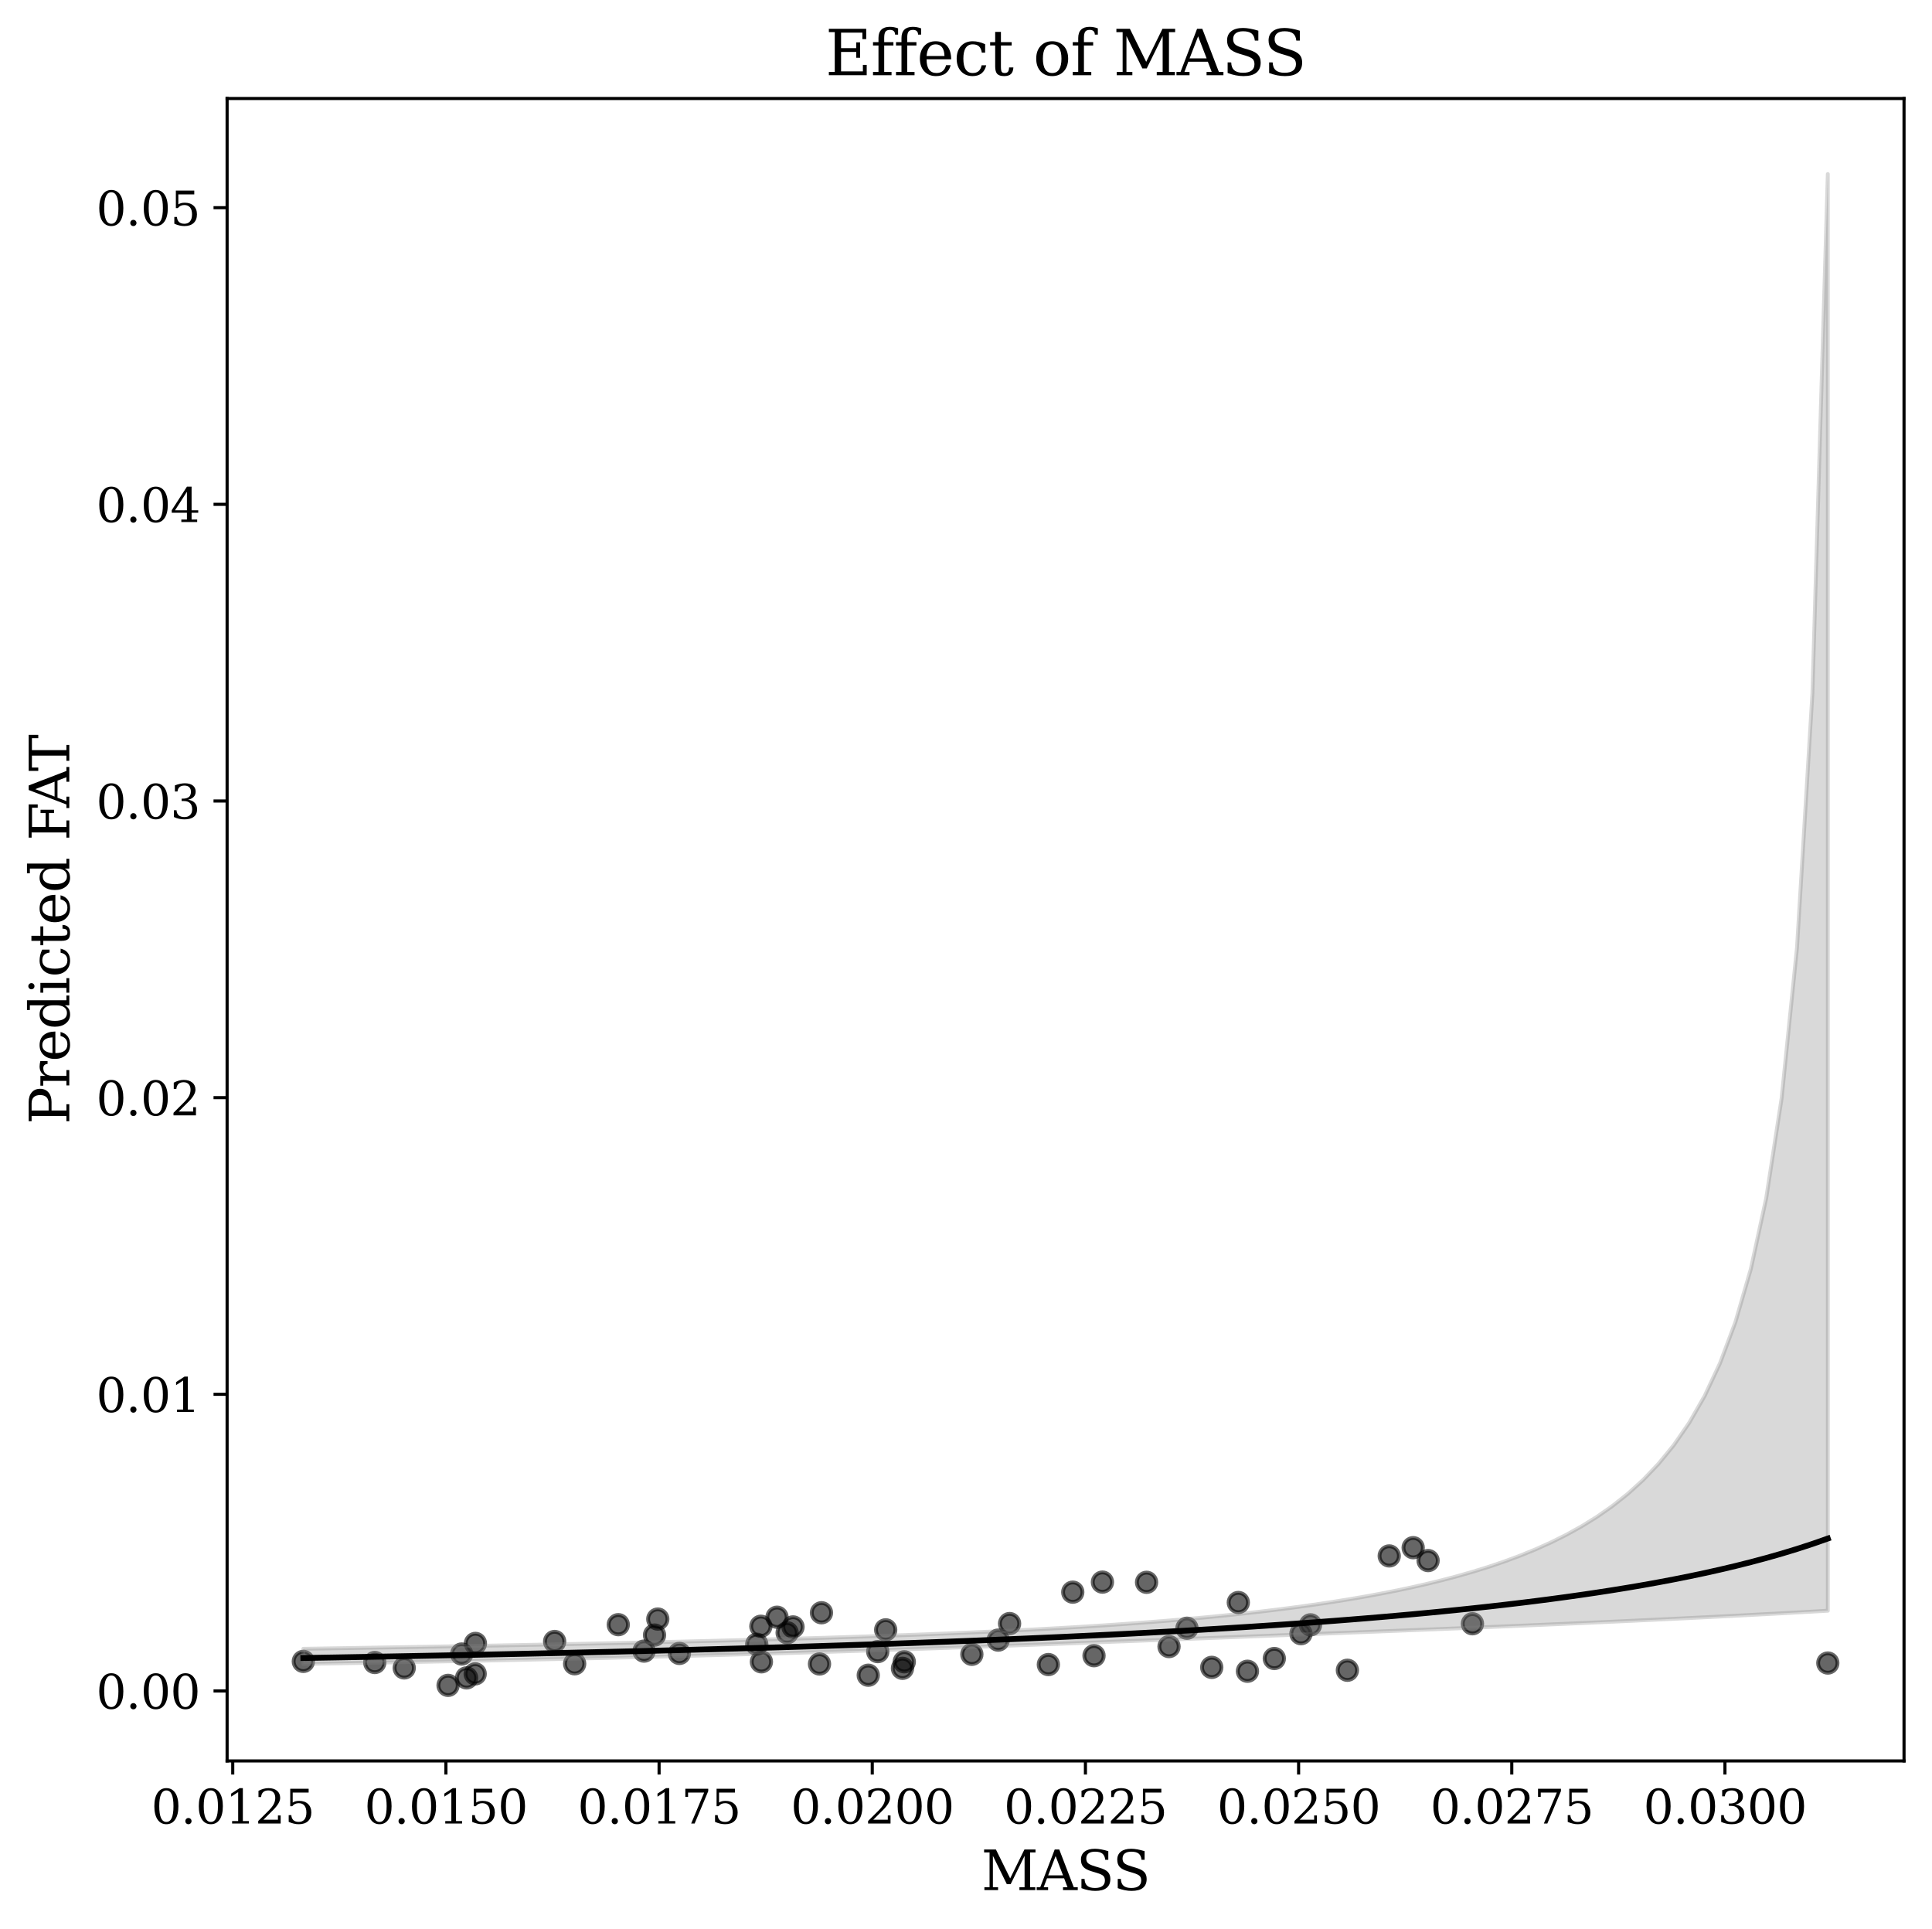 <?xml version="1.0" encoding="utf-8" standalone="no"?>
<!DOCTYPE svg PUBLIC "-//W3C//DTD SVG 1.1//EN"
  "http://www.w3.org/Graphics/SVG/1.1/DTD/svg11.dtd">
<svg xmlns:xlink="http://www.w3.org/1999/xlink" width="497.378pt" height="496.681pt" viewBox="0 0 497.378 496.681" xmlns="http://www.w3.org/2000/svg" version="1.1">
 <defs>
  <style type="text/css">*{stroke-linejoin: round; stroke-linecap: butt}</style>
 </defs>
 <g id="figure_1">
  <g id="patch_1">
   <path d="M 0 496.681 
L 497.378 496.681 
L 497.378 0 
L 0 0 
z
" style="fill: #ffffff"/>
  </g>
  <g id="axes_1">
   <g id="patch_2">
    <path d="M 58.468 453.317 
L 490.178 453.317 
L 490.178 25.358 
L 58.468 25.358 
z
" style="fill: #ffffff"/>
   </g>
   <g id="PathCollection_1">
    <defs>
     <path id="m88fd6b4e3f" d="M 0 2.5 
C 0.663 2.5 1.299 2.237 1.768 1.768 
C 2.237 1.299 2.5 0.663 2.5 0 
C 2.5 -0.663 2.237 -1.299 1.768 -1.768 
C 1.299 -2.237 0.663 -2.5 0 -2.5 
C -0.663 -2.5 -1.299 -2.237 -1.768 -1.768 
C -2.237 -1.299 -2.5 -0.663 -2.5 0 
C -2.5 0.663 -2.237 1.299 -1.768 1.768 
C -1.299 2.237 -0.663 2.5 0 2.5 
z
" style="stroke: #000000; stroke-opacity: 0.6"/>
    </defs>
    <g clip-path="url(#p03055734d5)">
     <use xlink:href="#m88fd6b4e3f" x="165.805" y="425.044" style="fill-opacity: 0.6; stroke: #000000; stroke-opacity: 0.6"/>
     <use xlink:href="#m88fd6b4e3f" x="96.485" y="427.978" style="fill-opacity: 0.6; stroke: #000000; stroke-opacity: 0.6"/>
     <use xlink:href="#m88fd6b4e3f" x="115.351" y="433.865" style="fill-opacity: 0.6; stroke: #000000; stroke-opacity: 0.6"/>
     <use xlink:href="#m88fd6b4e3f" x="169.342" y="416.792" style="fill-opacity: 0.6; stroke: #000000; stroke-opacity: 0.6"/>
     <use xlink:href="#m88fd6b4e3f" x="78.091" y="427.693" style="fill-opacity: 0.6; stroke: #000000; stroke-opacity: 0.6"/>
     <use xlink:href="#m88fd6b4e3f" x="470.555" y="428.115" style="fill-opacity: 0.6; stroke: #000000; stroke-opacity: 0.6"/>
     <use xlink:href="#m88fd6b4e3f" x="321.148" y="430.228" style="fill-opacity: 0.6; stroke: #000000; stroke-opacity: 0.6"/>
     <use xlink:href="#m88fd6b4e3f" x="311.953" y="429.232" style="fill-opacity: 0.6; stroke: #000000; stroke-opacity: 0.6"/>
     <use xlink:href="#m88fd6b4e3f" x="346.875" y="429.973" style="fill-opacity: 0.6; stroke: #000000; stroke-opacity: 0.6"/>
     <use xlink:href="#m88fd6b4e3f" x="120.117" y="431.936" style="fill-opacity: 0.6; stroke: #000000; stroke-opacity: 0.6"/>
     <use xlink:href="#m88fd6b4e3f" x="195.878" y="418.647" style="fill-opacity: 0.6; stroke: #000000; stroke-opacity: 0.6"/>
     <use xlink:href="#m88fd6b4e3f" x="223.525" y="431.252" style="fill-opacity: 0.6; stroke: #000000; stroke-opacity: 0.6"/>
     <use xlink:href="#m88fd6b4e3f" x="147.94" y="428.302" style="fill-opacity: 0.6; stroke: #000000; stroke-opacity: 0.6"/>
     <use xlink:href="#m88fd6b4e3f" x="379.069" y="418.001" style="fill-opacity: 0.6; stroke: #000000; stroke-opacity: 0.6"/>
     <use xlink:href="#m88fd6b4e3f" x="256.973" y="422.21" style="fill-opacity: 0.6; stroke: #000000; stroke-opacity: 0.6"/>
     <use xlink:href="#m88fd6b4e3f" x="250.198" y="425.869" style="fill-opacity: 0.6; stroke: #000000; stroke-opacity: 0.6"/>
     <use xlink:href="#m88fd6b4e3f" x="259.909" y="417.952" style="fill-opacity: 0.6; stroke: #000000; stroke-opacity: 0.6"/>
     <use xlink:href="#m88fd6b4e3f" x="281.646" y="426.231" style="fill-opacity: 0.6; stroke: #000000; stroke-opacity: 0.6"/>
     <use xlink:href="#m88fd6b4e3f" x="228.012" y="419.567" style="fill-opacity: 0.6; stroke: #000000; stroke-opacity: 0.6"/>
     <use xlink:href="#m88fd6b4e3f" x="122.336" y="430.902" style="fill-opacity: 0.6; stroke: #000000; stroke-opacity: 0.6"/>
     <use xlink:href="#m88fd6b4e3f" x="232.334" y="429.479" style="fill-opacity: 0.6; stroke: #000000; stroke-opacity: 0.6"/>
     <use xlink:href="#m88fd6b4e3f" x="204.155" y="418.817" style="fill-opacity: 0.6; stroke: #000000; stroke-opacity: 0.6"/>
     <use xlink:href="#m88fd6b4e3f" x="269.893" y="428.507" style="fill-opacity: 0.6; stroke: #000000; stroke-opacity: 0.6"/>
     <use xlink:href="#m88fd6b4e3f" x="104.065" y="429.373" style="fill-opacity: 0.6; stroke: #000000; stroke-opacity: 0.6"/>
     <use xlink:href="#m88fd6b4e3f" x="334.923" y="420.553" style="fill-opacity: 0.6; stroke: #000000; stroke-opacity: 0.6"/>
     <use xlink:href="#m88fd6b4e3f" x="194.823" y="423.276" style="fill-opacity: 0.6; stroke: #000000; stroke-opacity: 0.6"/>
     <use xlink:href="#m88fd6b4e3f" x="328.064" y="426.949" style="fill-opacity: 0.6; stroke: #000000; stroke-opacity: 0.6"/>
     <use xlink:href="#m88fd6b4e3f" x="142.786" y="422.566" style="fill-opacity: 0.6; stroke: #000000; stroke-opacity: 0.6"/>
     <use xlink:href="#m88fd6b4e3f" x="196.02" y="427.803" style="fill-opacity: 0.6; stroke: #000000; stroke-opacity: 0.6"/>
     <use xlink:href="#m88fd6b4e3f" x="200.036" y="416.319" style="fill-opacity: 0.6; stroke: #000000; stroke-opacity: 0.6"/>
     <use xlink:href="#m88fd6b4e3f" x="202.644" y="420.325" style="fill-opacity: 0.6; stroke: #000000; stroke-opacity: 0.6"/>
     <use xlink:href="#m88fd6b4e3f" x="232.804" y="427.794" style="fill-opacity: 0.6; stroke: #000000; stroke-opacity: 0.6"/>
     <use xlink:href="#m88fd6b4e3f" x="159.169" y="418.24" style="fill-opacity: 0.6; stroke: #000000; stroke-opacity: 0.6"/>
     <use xlink:href="#m88fd6b4e3f" x="118.859" y="425.793" style="fill-opacity: 0.6; stroke: #000000; stroke-opacity: 0.6"/>
     <use xlink:href="#m88fd6b4e3f" x="210.976" y="428.355" style="fill-opacity: 0.6; stroke: #000000; stroke-opacity: 0.6"/>
     <use xlink:href="#m88fd6b4e3f" x="211.483" y="415.168" style="fill-opacity: 0.6; stroke: #000000; stroke-opacity: 0.6"/>
     <use xlink:href="#m88fd6b4e3f" x="225.972" y="425.174" style="fill-opacity: 0.6; stroke: #000000; stroke-opacity: 0.6"/>
     <use xlink:href="#m88fd6b4e3f" x="122.391" y="423.065" style="fill-opacity: 0.6; stroke: #000000; stroke-opacity: 0.6"/>
     <use xlink:href="#m88fd6b4e3f" x="337.378" y="418.285" style="fill-opacity: 0.6; stroke: #000000; stroke-opacity: 0.6"/>
     <use xlink:href="#m88fd6b4e3f" x="295.174" y="407.333" style="fill-opacity: 0.6; stroke: #000000; stroke-opacity: 0.6"/>
     <use xlink:href="#m88fd6b4e3f" x="318.796" y="412.533" style="fill-opacity: 0.6; stroke: #000000; stroke-opacity: 0.6"/>
     <use xlink:href="#m88fd6b4e3f" x="363.809" y="398.418" style="fill-opacity: 0.6; stroke: #000000; stroke-opacity: 0.6"/>
     <use xlink:href="#m88fd6b4e3f" x="283.811" y="407.281" style="fill-opacity: 0.6; stroke: #000000; stroke-opacity: 0.6"/>
     <use xlink:href="#m88fd6b4e3f" x="168.505" y="420.917" style="fill-opacity: 0.6; stroke: #000000; stroke-opacity: 0.6"/>
     <use xlink:href="#m88fd6b4e3f" x="305.574" y="419.153" style="fill-opacity: 0.6; stroke: #000000; stroke-opacity: 0.6"/>
     <use xlink:href="#m88fd6b4e3f" x="367.653" y="401.74" style="fill-opacity: 0.6; stroke: #000000; stroke-opacity: 0.6"/>
     <use xlink:href="#m88fd6b4e3f" x="300.956" y="423.877" style="fill-opacity: 0.6; stroke: #000000; stroke-opacity: 0.6"/>
     <use xlink:href="#m88fd6b4e3f" x="276.174" y="409.867" style="fill-opacity: 0.6; stroke: #000000; stroke-opacity: 0.6"/>
     <use xlink:href="#m88fd6b4e3f" x="174.904" y="425.641" style="fill-opacity: 0.6; stroke: #000000; stroke-opacity: 0.6"/>
     <use xlink:href="#m88fd6b4e3f" x="357.646" y="400.541" style="fill-opacity: 0.6; stroke: #000000; stroke-opacity: 0.6"/>
    </g>
   </g>
   <g id="FillBetweenPolyCollection_1">
    <defs>
     <path id="m6ee5bb9558" d="M 78.091 -68.344 
L 78.091 -72.234 
L 82.056 -72.296 
L 86.02 -72.359 
L 89.984 -72.422 
L 93.948 -72.487 
L 97.913 -72.553 
L 101.877 -72.619 
L 105.841 -72.687 
L 109.806 -72.755 
L 113.77 -72.825 
L 117.734 -72.896 
L 121.698 -72.967 
L 125.663 -73.041 
L 129.627 -73.115 
L 133.591 -73.191 
L 137.555 -73.267 
L 141.52 -73.346 
L 145.484 -73.426 
L 149.448 -73.507 
L 153.413 -73.59 
L 157.377 -73.674 
L 161.341 -73.761 
L 165.305 -73.849 
L 169.27 -73.939 
L 173.234 -74.031 
L 177.198 -74.125 
L 181.163 -74.221 
L 185.127 -74.32 
L 189.091 -74.421 
L 193.055 -74.524 
L 197.02 -74.631 
L 200.984 -74.741 
L 204.948 -74.853 
L 208.913 -74.969 
L 212.877 -75.089 
L 216.841 -75.212 
L 220.805 -75.34 
L 224.77 -75.472 
L 228.734 -75.608 
L 232.698 -75.75 
L 236.662 -75.897 
L 240.627 -76.05 
L 244.591 -76.209 
L 248.555 -76.375 
L 252.52 -76.548 
L 256.484 -76.729 
L 260.448 -76.918 
L 264.412 -77.116 
L 268.377 -77.324 
L 272.341 -77.542 
L 276.305 -77.772 
L 280.27 -78.013 
L 284.234 -78.267 
L 288.198 -78.535 
L 292.162 -78.817 
L 296.127 -79.115 
L 300.091 -79.43 
L 304.055 -79.762 
L 308.019 -80.114 
L 311.984 -80.486 
L 315.948 -80.88 
L 319.912 -81.297 
L 323.877 -81.739 
L 327.841 -82.209 
L 331.805 -82.707 
L 335.769 -83.237 
L 339.734 -83.8 
L 343.698 -84.4 
L 347.662 -85.04 
L 351.627 -85.723 
L 355.591 -86.453 
L 359.555 -87.235 
L 363.519 -88.075 
L 367.484 -88.977 
L 371.448 -89.949 
L 375.412 -91 
L 379.377 -92.137 
L 383.341 -93.372 
L 387.305 -94.717 
L 391.269 -96.188 
L 395.234 -97.802 
L 399.198 -99.58 
L 403.162 -101.549 
L 407.126 -103.741 
L 411.091 -106.193 
L 415.055 -108.957 
L 419.019 -112.093 
L 422.984 -115.682 
L 426.948 -119.83 
L 430.912 -124.676 
L 434.876 -130.413 
L 438.841 -137.309 
L 442.805 -145.755 
L 446.769 -156.337 
L 450.734 -169.983 
L 454.698 -188.244 
L 458.662 -213.936 
L 462.626 -252.751 
L 466.591 -318.181 
L 470.555 -451.87 
L 470.555 -82.034 
L 470.555 -82.034 
L 466.591 -81.81 
L 462.626 -81.589 
L 458.662 -81.372 
L 454.698 -81.159 
L 450.734 -80.95 
L 446.769 -80.744 
L 442.805 -80.541 
L 438.841 -80.342 
L 434.876 -80.147 
L 430.912 -79.954 
L 426.948 -79.764 
L 422.984 -79.577 
L 419.019 -79.392 
L 415.055 -79.21 
L 411.091 -79.031 
L 407.126 -78.854 
L 403.162 -78.679 
L 399.198 -78.506 
L 395.234 -78.335 
L 391.269 -78.167 
L 387.305 -78 
L 383.341 -77.834 
L 379.377 -77.67 
L 375.412 -77.508 
L 371.448 -77.347 
L 367.484 -77.187 
L 363.519 -77.029 
L 359.555 -76.871 
L 355.591 -76.715 
L 351.627 -76.559 
L 347.662 -76.404 
L 343.698 -76.249 
L 339.734 -76.095 
L 335.769 -75.942 
L 331.805 -75.788 
L 327.841 -75.636 
L 323.877 -75.483 
L 319.912 -75.33 
L 315.948 -75.178 
L 311.984 -75.026 
L 308.019 -74.873 
L 304.055 -74.721 
L 300.091 -74.569 
L 296.127 -74.417 
L 292.162 -74.266 
L 288.198 -74.114 
L 284.234 -73.963 
L 280.27 -73.813 
L 276.305 -73.663 
L 272.341 -73.514 
L 268.377 -73.366 
L 264.412 -73.219 
L 260.448 -73.073 
L 256.484 -72.928 
L 252.52 -72.784 
L 248.555 -72.642 
L 244.591 -72.502 
L 240.627 -72.363 
L 236.662 -72.227 
L 232.698 -72.092 
L 228.734 -71.959 
L 224.77 -71.828 
L 220.805 -71.699 
L 216.841 -71.572 
L 212.877 -71.447 
L 208.913 -71.325 
L 204.948 -71.204 
L 200.984 -71.086 
L 197.02 -70.97 
L 193.055 -70.856 
L 189.091 -70.744 
L 185.127 -70.634 
L 181.163 -70.527 
L 177.198 -70.421 
L 173.234 -70.317 
L 169.27 -70.216 
L 165.305 -70.116 
L 161.341 -70.018 
L 157.377 -69.922 
L 153.413 -69.828 
L 149.448 -69.736 
L 145.484 -69.646 
L 141.52 -69.557 
L 137.555 -69.47 
L 133.591 -69.385 
L 129.627 -69.301 
L 125.663 -69.219 
L 121.698 -69.138 
L 117.734 -69.059 
L 113.77 -68.981 
L 109.806 -68.905 
L 105.841 -68.831 
L 101.877 -68.757 
L 97.913 -68.685 
L 93.948 -68.614 
L 89.984 -68.545 
L 86.02 -68.477 
L 82.056 -68.41 
L 78.091 -68.344 
z
" style="stroke: #808080; stroke-opacity: 0.3"/>
    </defs>
    <g clip-path="url(#p03055734d5)">
     <use xlink:href="#m6ee5bb9558" x="0" y="496.681" style="fill: #808080; fill-opacity: 0.3; stroke: #808080; stroke-opacity: 0.3"/>
    </g>
   </g>
   <g id="matplotlib.axis_1">
    <g id="xtick_1">
     <g id="line2d_1">
      <defs>
       <path id="m574bd39a58" d="M 0 0 
L 0 3.5 
" style="stroke: #000000; stroke-width: 0.8"/>
      </defs>
      <g>
       <use xlink:href="#m574bd39a58" x="59.918" y="453.317" style="stroke: #000000; stroke-width: 0.8"/>
      </g>
     </g>
     <g id="text_1">
      <!-- 0.0125 -->
      <g transform="translate(38.924 469.436) scale(0.12 -0.12)">
       <defs>
        <path id="DejaVuSerif-30" d="M 2034 219 
Q 2513 219 2750 744 
Q 2988 1269 2988 2328 
Q 2988 3391 2750 3916 
Q 2513 4441 2034 4441 
Q 1556 4441 1318 3916 
Q 1081 3391 1081 2328 
Q 1081 1269 1318 744 
Q 1556 219 2034 219 
z
M 2034 -91 
Q 1275 -91 848 546 
Q 422 1184 422 2328 
Q 422 3475 848 4112 
Q 1275 4750 2034 4750 
Q 2797 4750 3222 4112 
Q 3647 3475 3647 2328 
Q 3647 1184 3222 546 
Q 2797 -91 2034 -91 
z
" transform="scale(0.016)"/>
        <path id="DejaVuSerif-2e" d="M 603 325 
Q 603 500 722 622 
Q 841 744 1019 744 
Q 1191 744 1312 622 
Q 1434 500 1434 325 
Q 1434 153 1312 31 
Q 1191 -91 1019 -91 
Q 841 -91 722 29 
Q 603 150 603 325 
z
" transform="scale(0.016)"/>
        <path id="DejaVuSerif-31" d="M 909 0 
L 909 331 
L 1722 331 
L 1722 4213 
L 781 3603 
L 781 4013 
L 1919 4750 
L 2350 4750 
L 2350 331 
L 3163 331 
L 3163 0 
L 909 0 
z
" transform="scale(0.016)"/>
        <path id="DejaVuSerif-32" d="M 819 3553 
L 469 3553 
L 469 4384 
Q 803 4563 1142 4656 
Q 1481 4750 1806 4750 
Q 2534 4750 2956 4397 
Q 3378 4044 3378 3438 
Q 3378 2753 2422 1800 
Q 2347 1728 2309 1691 
L 1131 513 
L 3078 513 
L 3078 1088 
L 3444 1088 
L 3444 0 
L 434 0 
L 434 341 
L 1850 1753 
Q 2319 2222 2519 2614 
Q 2719 3006 2719 3438 
Q 2719 3909 2473 4175 
Q 2228 4441 1797 4441 
Q 1350 4441 1106 4219 
Q 863 3997 819 3553 
z
" transform="scale(0.016)"/>
        <path id="DejaVuSerif-35" d="M 3219 4666 
L 3219 4153 
L 1081 4153 
L 1081 2816 
Q 1244 2928 1461 2984 
Q 1678 3041 1947 3041 
Q 2703 3041 3140 2622 
Q 3578 2203 3578 1478 
Q 3578 738 3136 323 
Q 2694 -91 1894 -91 
Q 1572 -91 1234 -12 
Q 897 66 544 225 
L 544 1131 
L 897 1131 
Q 925 688 1179 453 
Q 1434 219 1894 219 
Q 2388 219 2653 544 
Q 2919 869 2919 1478 
Q 2919 2084 2655 2407 
Q 2391 2731 1894 2731 
Q 1613 2731 1398 2631 
Q 1184 2531 1019 2322 
L 750 2322 
L 750 4666 
L 3219 4666 
z
" transform="scale(0.016)"/>
       </defs>
       <use xlink:href="#DejaVuSerif-30"/>
       <use xlink:href="#DejaVuSerif-2e" transform="translate(63.623 0)"/>
       <use xlink:href="#DejaVuSerif-30" transform="translate(95.41 0)"/>
       <use xlink:href="#DejaVuSerif-31" transform="translate(159.033 0)"/>
       <use xlink:href="#DejaVuSerif-32" transform="translate(222.656 0)"/>
       <use xlink:href="#DejaVuSerif-35" transform="translate(286.279 0)"/>
      </g>
     </g>
    </g>
    <g id="xtick_2">
     <g id="line2d_2">
      <g>
       <use xlink:href="#m574bd39a58" x="114.798" y="453.317" style="stroke: #000000; stroke-width: 0.8"/>
      </g>
     </g>
     <g id="text_2">
      <!-- 0.0150 -->
      <g transform="translate(93.803 469.436) scale(0.12 -0.12)">
       <use xlink:href="#DejaVuSerif-30"/>
       <use xlink:href="#DejaVuSerif-2e" transform="translate(63.623 0)"/>
       <use xlink:href="#DejaVuSerif-30" transform="translate(95.41 0)"/>
       <use xlink:href="#DejaVuSerif-31" transform="translate(159.033 0)"/>
       <use xlink:href="#DejaVuSerif-35" transform="translate(222.656 0)"/>
       <use xlink:href="#DejaVuSerif-30" transform="translate(286.279 0)"/>
      </g>
     </g>
    </g>
    <g id="xtick_3">
     <g id="line2d_3">
      <g>
       <use xlink:href="#m574bd39a58" x="169.677" y="453.317" style="stroke: #000000; stroke-width: 0.8"/>
      </g>
     </g>
     <g id="text_3">
      <!-- 0.0175 -->
      <g transform="translate(148.683 469.436) scale(0.12 -0.12)">
       <defs>
        <path id="DejaVuSerif-37" d="M 3609 4347 
L 1784 0 
L 1319 0 
L 3059 4153 
L 903 4153 
L 903 3578 
L 538 3578 
L 538 4666 
L 3609 4666 
L 3609 4347 
z
" transform="scale(0.016)"/>
       </defs>
       <use xlink:href="#DejaVuSerif-30"/>
       <use xlink:href="#DejaVuSerif-2e" transform="translate(63.623 0)"/>
       <use xlink:href="#DejaVuSerif-30" transform="translate(95.41 0)"/>
       <use xlink:href="#DejaVuSerif-31" transform="translate(159.033 0)"/>
       <use xlink:href="#DejaVuSerif-37" transform="translate(222.656 0)"/>
       <use xlink:href="#DejaVuSerif-35" transform="translate(286.279 0)"/>
      </g>
     </g>
    </g>
    <g id="xtick_4">
     <g id="line2d_4">
      <g>
       <use xlink:href="#m574bd39a58" x="224.557" y="453.317" style="stroke: #000000; stroke-width: 0.8"/>
      </g>
     </g>
     <g id="text_4">
      <!-- 0.0200 -->
      <g transform="translate(203.563 469.436) scale(0.12 -0.12)">
       <use xlink:href="#DejaVuSerif-30"/>
       <use xlink:href="#DejaVuSerif-2e" transform="translate(63.623 0)"/>
       <use xlink:href="#DejaVuSerif-30" transform="translate(95.41 0)"/>
       <use xlink:href="#DejaVuSerif-32" transform="translate(159.033 0)"/>
       <use xlink:href="#DejaVuSerif-30" transform="translate(222.656 0)"/>
       <use xlink:href="#DejaVuSerif-30" transform="translate(286.279 0)"/>
      </g>
     </g>
    </g>
    <g id="xtick_5">
     <g id="line2d_5">
      <g>
       <use xlink:href="#m574bd39a58" x="279.436" y="453.317" style="stroke: #000000; stroke-width: 0.8"/>
      </g>
     </g>
     <g id="text_5">
      <!-- 0.0225 -->
      <g transform="translate(258.442 469.436) scale(0.12 -0.12)">
       <use xlink:href="#DejaVuSerif-30"/>
       <use xlink:href="#DejaVuSerif-2e" transform="translate(63.623 0)"/>
       <use xlink:href="#DejaVuSerif-30" transform="translate(95.41 0)"/>
       <use xlink:href="#DejaVuSerif-32" transform="translate(159.033 0)"/>
       <use xlink:href="#DejaVuSerif-32" transform="translate(222.656 0)"/>
       <use xlink:href="#DejaVuSerif-35" transform="translate(286.279 0)"/>
      </g>
     </g>
    </g>
    <g id="xtick_6">
     <g id="line2d_6">
      <g>
       <use xlink:href="#m574bd39a58" x="334.316" y="453.317" style="stroke: #000000; stroke-width: 0.8"/>
      </g>
     </g>
     <g id="text_6">
      <!-- 0.0250 -->
      <g transform="translate(313.322 469.436) scale(0.12 -0.12)">
       <use xlink:href="#DejaVuSerif-30"/>
       <use xlink:href="#DejaVuSerif-2e" transform="translate(63.623 0)"/>
       <use xlink:href="#DejaVuSerif-30" transform="translate(95.41 0)"/>
       <use xlink:href="#DejaVuSerif-32" transform="translate(159.033 0)"/>
       <use xlink:href="#DejaVuSerif-35" transform="translate(222.656 0)"/>
       <use xlink:href="#DejaVuSerif-30" transform="translate(286.279 0)"/>
      </g>
     </g>
    </g>
    <g id="xtick_7">
     <g id="line2d_7">
      <g>
       <use xlink:href="#m574bd39a58" x="389.196" y="453.317" style="stroke: #000000; stroke-width: 0.8"/>
      </g>
     </g>
     <g id="text_7">
      <!-- 0.0275 -->
      <g transform="translate(368.201 469.436) scale(0.12 -0.12)">
       <use xlink:href="#DejaVuSerif-30"/>
       <use xlink:href="#DejaVuSerif-2e" transform="translate(63.623 0)"/>
       <use xlink:href="#DejaVuSerif-30" transform="translate(95.41 0)"/>
       <use xlink:href="#DejaVuSerif-32" transform="translate(159.033 0)"/>
       <use xlink:href="#DejaVuSerif-37" transform="translate(222.656 0)"/>
       <use xlink:href="#DejaVuSerif-35" transform="translate(286.279 0)"/>
      </g>
     </g>
    </g>
    <g id="xtick_8">
     <g id="line2d_8">
      <g>
       <use xlink:href="#m574bd39a58" x="444.075" y="453.317" style="stroke: #000000; stroke-width: 0.8"/>
      </g>
     </g>
     <g id="text_8">
      <!-- 0.0300 -->
      <g transform="translate(423.081 469.436) scale(0.12 -0.12)">
       <defs>
        <path id="DejaVuSerif-33" d="M 622 4469 
Q 988 4606 1323 4678 
Q 1659 4750 1953 4750 
Q 2638 4750 3022 4454 
Q 3406 4159 3406 3634 
Q 3406 3213 3140 2930 
Q 2875 2647 2388 2547 
Q 2963 2466 3280 2130 
Q 3597 1794 3597 1259 
Q 3597 606 3158 257 
Q 2719 -91 1894 -91 
Q 1528 -91 1179 -12 
Q 831 66 488 225 
L 488 1131 
L 838 1131 
Q 869 681 1141 450 
Q 1413 219 1906 219 
Q 2384 219 2661 495 
Q 2938 772 2938 1253 
Q 2938 1803 2653 2086 
Q 2369 2369 1819 2369 
L 1522 2369 
L 1522 2688 
L 1678 2688 
Q 2225 2688 2498 2914 
Q 2772 3141 2772 3597 
Q 2772 4006 2547 4223 
Q 2322 4441 1900 4441 
Q 1478 4441 1245 4241 
Q 1013 4041 972 3647 
L 622 3647 
L 622 4469 
z
" transform="scale(0.016)"/>
       </defs>
       <use xlink:href="#DejaVuSerif-30"/>
       <use xlink:href="#DejaVuSerif-2e" transform="translate(63.623 0)"/>
       <use xlink:href="#DejaVuSerif-30" transform="translate(95.41 0)"/>
       <use xlink:href="#DejaVuSerif-33" transform="translate(159.033 0)"/>
       <use xlink:href="#DejaVuSerif-30" transform="translate(222.656 0)"/>
       <use xlink:href="#DejaVuSerif-30" transform="translate(286.279 0)"/>
      </g>
     </g>
    </g>
    <g id="text_9">
     <!-- MASS -->
     <g transform="translate(252.633 486.569) scale(0.14 -0.14)">
      <defs>
       <path id="DejaVuSerif-4d" d="M 353 0 
L 353 331 
L 947 331 
L 947 4331 
L 319 4331 
L 319 4666 
L 1678 4666 
L 3316 1344 
L 4953 4666 
L 6228 4666 
L 6228 4331 
L 5606 4331 
L 5606 331 
L 6203 331 
L 6203 0 
L 4378 0 
L 4378 331 
L 4972 331 
L 4972 3938 
L 3372 684 
L 2931 684 
L 1331 3938 
L 1331 331 
L 1925 331 
L 1925 0 
L 353 0 
z
" transform="scale(0.016)"/>
       <path id="DejaVuSerif-41" d="M 1281 1691 
L 2994 1691 
L 2138 3909 
L 1281 1691 
z
M -38 0 
L -38 331 
L 372 331 
L 2034 4666 
L 2559 4666 
L 4225 331 
L 4684 331 
L 4684 0 
L 2988 0 
L 2988 331 
L 3506 331 
L 3116 1356 
L 1153 1356 
L 763 331 
L 1275 331 
L 1275 0 
L -38 0 
z
" transform="scale(0.016)"/>
       <path id="DejaVuSerif-53" d="M 594 225 
L 594 1288 
L 953 1284 
Q 969 753 1261 498 
Q 1553 244 2150 244 
Q 2706 244 2998 464 
Q 3291 684 3291 1106 
Q 3291 1444 3114 1625 
Q 2938 1806 2369 1978 
L 1753 2163 
Q 1084 2366 811 2669 
Q 538 2972 538 3500 
Q 538 4094 959 4422 
Q 1381 4750 2144 4750 
Q 2469 4750 2856 4679 
Q 3244 4609 3681 4475 
L 3681 3481 
L 3328 3481 
Q 3275 3975 2998 4195 
Q 2722 4416 2156 4416 
Q 1663 4416 1405 4214 
Q 1147 4013 1147 3628 
Q 1147 3294 1340 3103 
Q 1534 2913 2163 2725 
L 2741 2553 
Q 3375 2363 3645 2067 
Q 3916 1772 3916 1275 
Q 3916 597 3481 253 
Q 3047 -91 2188 -91 
Q 1803 -91 1404 -12 
Q 1006 66 594 225 
z
" transform="scale(0.016)"/>
      </defs>
      <use xlink:href="#DejaVuSerif-4d"/>
      <use xlink:href="#DejaVuSerif-41" transform="translate(102.393 0)"/>
      <use xlink:href="#DejaVuSerif-53" transform="translate(174.609 0)"/>
      <use xlink:href="#DejaVuSerif-53" transform="translate(241.365 0)"/>
     </g>
    </g>
   </g>
   <g id="matplotlib.axis_2">
    <g id="ytick_1">
     <g id="line2d_9">
      <defs>
       <path id="m6b925060f8" d="M 0 0 
L -3.5 0 
" style="stroke: #000000; stroke-width: 0.8"/>
      </defs>
      <g>
       <use xlink:href="#m6b925060f8" x="58.468" y="435.3" style="stroke: #000000; stroke-width: 0.8"/>
      </g>
     </g>
     <g id="text_10">
      <!-- 0.00 -->
      <g transform="translate(24.749 439.859) scale(0.12 -0.12)">
       <use xlink:href="#DejaVuSerif-30"/>
       <use xlink:href="#DejaVuSerif-2e" transform="translate(63.623 0)"/>
       <use xlink:href="#DejaVuSerif-30" transform="translate(95.41 0)"/>
       <use xlink:href="#DejaVuSerif-30" transform="translate(159.033 0)"/>
      </g>
     </g>
    </g>
    <g id="ytick_2">
     <g id="line2d_10">
      <g>
       <use xlink:href="#m6b925060f8" x="58.468" y="358.933" style="stroke: #000000; stroke-width: 0.8"/>
      </g>
     </g>
     <g id="text_11">
      <!-- 0.01 -->
      <g transform="translate(24.749 363.492) scale(0.12 -0.12)">
       <use xlink:href="#DejaVuSerif-30"/>
       <use xlink:href="#DejaVuSerif-2e" transform="translate(63.623 0)"/>
       <use xlink:href="#DejaVuSerif-30" transform="translate(95.41 0)"/>
       <use xlink:href="#DejaVuSerif-31" transform="translate(159.033 0)"/>
      </g>
     </g>
    </g>
    <g id="ytick_3">
     <g id="line2d_11">
      <g>
       <use xlink:href="#m6b925060f8" x="58.468" y="282.566" style="stroke: #000000; stroke-width: 0.8"/>
      </g>
     </g>
     <g id="text_12">
      <!-- 0.02 -->
      <g transform="translate(24.749 287.125) scale(0.12 -0.12)">
       <use xlink:href="#DejaVuSerif-30"/>
       <use xlink:href="#DejaVuSerif-2e" transform="translate(63.623 0)"/>
       <use xlink:href="#DejaVuSerif-30" transform="translate(95.41 0)"/>
       <use xlink:href="#DejaVuSerif-32" transform="translate(159.033 0)"/>
      </g>
     </g>
    </g>
    <g id="ytick_4">
     <g id="line2d_12">
      <g>
       <use xlink:href="#m6b925060f8" x="58.468" y="206.199" style="stroke: #000000; stroke-width: 0.8"/>
      </g>
     </g>
     <g id="text_13">
      <!-- 0.03 -->
      <g transform="translate(24.749 210.758) scale(0.12 -0.12)">
       <use xlink:href="#DejaVuSerif-30"/>
       <use xlink:href="#DejaVuSerif-2e" transform="translate(63.623 0)"/>
       <use xlink:href="#DejaVuSerif-30" transform="translate(95.41 0)"/>
       <use xlink:href="#DejaVuSerif-33" transform="translate(159.033 0)"/>
      </g>
     </g>
    </g>
    <g id="ytick_5">
     <g id="line2d_13">
      <g>
       <use xlink:href="#m6b925060f8" x="58.468" y="129.831" style="stroke: #000000; stroke-width: 0.8"/>
      </g>
     </g>
     <g id="text_14">
      <!-- 0.04 -->
      <g transform="translate(24.749 134.39) scale(0.12 -0.12)">
       <defs>
        <path id="DejaVuSerif-34" d="M 2234 1581 
L 2234 4063 
L 641 1581 
L 2234 1581 
z
M 3609 0 
L 1484 0 
L 1484 331 
L 2234 331 
L 2234 1247 
L 197 1247 
L 197 1588 
L 2241 4750 
L 2859 4750 
L 2859 1581 
L 3750 1581 
L 3750 1247 
L 2859 1247 
L 2859 331 
L 3609 331 
L 3609 0 
z
" transform="scale(0.016)"/>
       </defs>
       <use xlink:href="#DejaVuSerif-30"/>
       <use xlink:href="#DejaVuSerif-2e" transform="translate(63.623 0)"/>
       <use xlink:href="#DejaVuSerif-30" transform="translate(95.41 0)"/>
       <use xlink:href="#DejaVuSerif-34" transform="translate(159.033 0)"/>
      </g>
     </g>
    </g>
    <g id="ytick_6">
     <g id="line2d_14">
      <g>
       <use xlink:href="#m6b925060f8" x="58.468" y="53.464" style="stroke: #000000; stroke-width: 0.8"/>
      </g>
     </g>
     <g id="text_15">
      <!-- 0.05 -->
      <g transform="translate(24.749 58.023) scale(0.12 -0.12)">
       <use xlink:href="#DejaVuSerif-30"/>
       <use xlink:href="#DejaVuSerif-2e" transform="translate(63.623 0)"/>
       <use xlink:href="#DejaVuSerif-30" transform="translate(95.41 0)"/>
       <use xlink:href="#DejaVuSerif-35" transform="translate(159.033 0)"/>
      </g>
     </g>
    </g>
    <g id="text_16">
     <!-- Predicted FAT -->
     <g transform="translate(17.838 289.423) rotate(-90) scale(0.14 -0.14)">
      <defs>
       <path id="DejaVuSerif-50" d="M 1581 2375 
L 2406 2375 
Q 2872 2375 3115 2626 
Q 3359 2878 3359 3353 
Q 3359 3831 3115 4081 
Q 2872 4331 2406 4331 
L 1581 4331 
L 1581 2375 
z
M 353 0 
L 353 331 
L 947 331 
L 947 4331 
L 353 4331 
L 353 4666 
L 2559 4666 
Q 3259 4666 3668 4311 
Q 4078 3956 4078 3353 
Q 4078 2753 3668 2397 
Q 3259 2041 2559 2041 
L 1581 2041 
L 1581 331 
L 2303 331 
L 2303 0 
L 353 0 
z
" transform="scale(0.016)"/>
       <path id="DejaVuSerif-72" d="M 3059 3328 
L 3059 2497 
L 2728 2497 
Q 2713 2744 2591 2866 
Q 2469 2988 2234 2988 
Q 1809 2988 1582 2694 
Q 1356 2400 1356 1850 
L 1356 331 
L 2022 331 
L 2022 0 
L 263 0 
L 263 331 
L 781 331 
L 781 2994 
L 231 2994 
L 231 3322 
L 1356 3322 
L 1356 2731 
Q 1525 3078 1790 3245 
Q 2056 3413 2438 3413 
Q 2578 3413 2733 3391 
Q 2888 3369 3059 3328 
z
" transform="scale(0.016)"/>
       <path id="DejaVuSerif-65" d="M 3469 1600 
L 991 1600 
L 991 1575 
Q 991 903 1244 561 
Q 1497 219 1991 219 
Q 2369 219 2611 417 
Q 2853 616 2950 1006 
L 3413 1006 
Q 3275 459 2904 184 
Q 2534 -91 1931 -91 
Q 1203 -91 761 389 
Q 319 869 319 1663 
Q 319 2450 753 2931 
Q 1188 3413 1894 3413 
Q 2647 3413 3050 2948 
Q 3453 2484 3469 1600 
z
M 2791 1931 
Q 2772 2513 2545 2808 
Q 2319 3103 1894 3103 
Q 1497 3103 1269 2806 
Q 1041 2509 991 1931 
L 2791 1931 
z
" transform="scale(0.016)"/>
       <path id="DejaVuSerif-64" d="M 3359 331 
L 3909 331 
L 3909 0 
L 2784 0 
L 2784 519 
Q 2616 206 2355 57 
Q 2094 -91 1709 -91 
Q 1097 -91 708 395 
Q 319 881 319 1663 
Q 319 2444 706 2928 
Q 1094 3413 1709 3413 
Q 2094 3413 2355 3264 
Q 2616 3116 2784 2803 
L 2784 4531 
L 2241 4531 
L 2241 4863 
L 3359 4863 
L 3359 331 
z
M 2784 1497 
L 2784 1825 
Q 2784 2422 2554 2737 
Q 2325 3053 1888 3053 
Q 1444 3053 1217 2703 
Q 991 2353 991 1663 
Q 991 975 1217 622 
Q 1444 269 1888 269 
Q 2325 269 2554 583 
Q 2784 897 2784 1497 
z
" transform="scale(0.016)"/>
       <path id="DejaVuSerif-69" d="M 622 4353 
Q 622 4497 726 4603 
Q 831 4709 978 4709 
Q 1122 4709 1226 4603 
Q 1331 4497 1331 4353 
Q 1331 4206 1228 4103 
Q 1125 4000 978 4000 
Q 831 4000 726 4103 
Q 622 4206 622 4353 
z
M 1356 331 
L 1900 331 
L 1900 0 
L 231 0 
L 231 331 
L 781 331 
L 781 2988 
L 231 2988 
L 231 3322 
L 1356 3322 
L 1356 331 
z
" transform="scale(0.016)"/>
       <path id="DejaVuSerif-63" d="M 3291 997 
Q 3169 466 2822 187 
Q 2475 -91 1925 -91 
Q 1200 -91 759 389 
Q 319 869 319 1663 
Q 319 2459 759 2936 
Q 1200 3413 1925 3413 
Q 2241 3413 2553 3339 
Q 2866 3266 3181 3116 
L 3181 2266 
L 2847 2266 
Q 2781 2703 2561 2903 
Q 2341 3103 1931 3103 
Q 1466 3103 1228 2742 
Q 991 2381 991 1663 
Q 991 944 1227 581 
Q 1463 219 1931 219 
Q 2303 219 2525 412 
Q 2747 606 2828 997 
L 3291 997 
z
" transform="scale(0.016)"/>
       <path id="DejaVuSerif-74" d="M 691 2988 
L 184 2988 
L 184 3322 
L 691 3322 
L 691 4353 
L 1269 4353 
L 1269 3322 
L 2350 3322 
L 2350 2988 
L 1269 2988 
L 1269 878 
Q 1269 456 1350 337 
Q 1431 219 1650 219 
Q 1875 219 1978 351 
Q 2081 484 2088 781 
L 2522 781 
Q 2497 328 2275 118 
Q 2053 -91 1600 -91 
Q 1103 -91 897 129 
Q 691 350 691 878 
L 691 2988 
z
" transform="scale(0.016)"/>
       <path id="DejaVuSerif-20" transform="scale(0.016)"/>
       <path id="DejaVuSerif-46" d="M 353 0 
L 353 331 
L 947 331 
L 947 4331 
L 353 4331 
L 353 4666 
L 4172 4666 
L 4172 3628 
L 3788 3628 
L 3788 4281 
L 1581 4281 
L 1581 2719 
L 3175 2719 
L 3175 3303 
L 3559 3303 
L 3559 1753 
L 3175 1753 
L 3175 2338 
L 1581 2338 
L 1581 331 
L 2328 331 
L 2328 0 
L 353 0 
z
" transform="scale(0.016)"/>
       <path id="DejaVuSerif-54" d="M 1222 0 
L 1222 331 
L 1819 331 
L 1819 4294 
L 447 4294 
L 447 3566 
L 63 3566 
L 63 4666 
L 4206 4666 
L 4206 3566 
L 3822 3566 
L 3822 4294 
L 2450 4294 
L 2450 331 
L 3047 331 
L 3047 0 
L 1222 0 
z
" transform="scale(0.016)"/>
      </defs>
      <use xlink:href="#DejaVuSerif-50"/>
      <use xlink:href="#DejaVuSerif-72" transform="translate(67.285 0)"/>
      <use xlink:href="#DejaVuSerif-65" transform="translate(115.088 0)"/>
      <use xlink:href="#DejaVuSerif-64" transform="translate(174.268 0)"/>
      <use xlink:href="#DejaVuSerif-69" transform="translate(238.281 0)"/>
      <use xlink:href="#DejaVuSerif-63" transform="translate(270.264 0)"/>
      <use xlink:href="#DejaVuSerif-74" transform="translate(326.27 0)"/>
      <use xlink:href="#DejaVuSerif-65" transform="translate(366.455 0)"/>
      <use xlink:href="#DejaVuSerif-64" transform="translate(425.635 0)"/>
      <use xlink:href="#DejaVuSerif-20" transform="translate(489.648 0)"/>
      <use xlink:href="#DejaVuSerif-46" transform="translate(521.436 0)"/>
      <use xlink:href="#DejaVuSerif-41" transform="translate(582.07 0)"/>
      <use xlink:href="#DejaVuSerif-54" transform="translate(648.787 0)"/>
     </g>
    </g>
   </g>
   <g id="line2d_15">
    <path d="M 78.091 426.816 
L 82.056 426.748 
L 86.02 426.68 
L 89.984 426.61 
L 93.948 426.539 
L 97.913 426.466 
L 101.877 426.393 
L 105.841 426.318 
L 109.806 426.243 
L 113.77 426.165 
L 117.734 426.087 
L 121.698 426.007 
L 125.663 425.926 
L 129.627 425.843 
L 133.591 425.759 
L 137.555 425.673 
L 141.52 425.586 
L 145.484 425.497 
L 149.448 425.406 
L 153.413 425.314 
L 157.377 425.22 
L 161.341 425.124 
L 165.305 425.027 
L 169.27 424.927 
L 173.234 424.826 
L 177.198 424.723 
L 181.163 424.617 
L 185.127 424.51 
L 189.091 424.4 
L 193.055 424.288 
L 197.02 424.174 
L 200.984 424.057 
L 204.948 423.938 
L 208.913 423.816 
L 212.877 423.691 
L 216.841 423.564 
L 220.805 423.434 
L 224.77 423.301 
L 228.734 423.166 
L 232.698 423.027 
L 236.662 422.884 
L 240.627 422.739 
L 244.591 422.59 
L 248.555 422.437 
L 252.52 422.281 
L 256.484 422.121 
L 260.448 421.957 
L 264.412 421.789 
L 268.377 421.616 
L 272.341 421.439 
L 276.305 421.258 
L 280.27 421.071 
L 284.234 420.88 
L 288.198 420.683 
L 292.162 420.481 
L 296.127 420.273 
L 300.091 420.059 
L 304.055 419.839 
L 308.019 419.613 
L 311.984 419.38 
L 315.948 419.14 
L 319.912 418.893 
L 323.877 418.637 
L 327.841 418.374 
L 331.805 418.103 
L 335.769 417.822 
L 339.734 417.532 
L 343.698 417.233 
L 347.662 416.923 
L 351.627 416.602 
L 355.591 416.27 
L 359.555 415.926 
L 363.519 415.57 
L 367.484 415.2 
L 371.448 414.815 
L 375.412 414.416 
L 379.377 414.001 
L 383.341 413.569 
L 387.305 413.119 
L 391.269 412.651 
L 395.234 412.162 
L 399.198 411.651 
L 403.162 411.117 
L 407.126 410.559 
L 411.091 409.974 
L 415.055 409.361 
L 419.019 408.718 
L 422.984 408.042 
L 426.948 407.331 
L 430.912 406.581 
L 434.876 405.79 
L 438.841 404.955 
L 442.805 404.07 
L 446.769 403.133 
L 450.734 402.137 
L 454.698 401.078 
L 458.662 399.95 
L 462.626 398.744 
L 466.591 397.453 
L 470.555 396.067 
" clip-path="url(#p03055734d5)" style="fill: none; stroke: #000000; stroke-width: 1.5; stroke-linecap: square"/>
   </g>
   <g id="patch_3">
    <path d="M 58.468 453.317 
L 58.468 25.358 
" style="fill: none; stroke: #000000; stroke-width: 0.8; stroke-linejoin: miter; stroke-linecap: square"/>
   </g>
   <g id="patch_4">
    <path d="M 490.178 453.317 
L 490.178 25.358 
" style="fill: none; stroke: #000000; stroke-width: 0.8; stroke-linejoin: miter; stroke-linecap: square"/>
   </g>
   <g id="patch_5">
    <path d="M 58.468 453.317 
L 490.178 453.317 
" style="fill: none; stroke: #000000; stroke-width: 0.8; stroke-linejoin: miter; stroke-linecap: square"/>
   </g>
   <g id="patch_6">
    <path d="M 58.468 25.358 
L 490.178 25.358 
" style="fill: none; stroke: #000000; stroke-width: 0.8; stroke-linejoin: miter; stroke-linecap: square"/>
   </g>
   <g id="text_17">
    <!-- Effect of MASS -->
    <g transform="translate(212.479 19.358) scale(0.16 -0.16)">
     <defs>
      <path id="DejaVuSerif-45" d="M 353 0 
L 353 331 
L 947 331 
L 947 4331 
L 353 4331 
L 353 4666 
L 4109 4666 
L 4109 3628 
L 3725 3628 
L 3725 4281 
L 1581 4281 
L 1581 2719 
L 3109 2719 
L 3109 3303 
L 3494 3303 
L 3494 1753 
L 3109 1753 
L 3109 2338 
L 1581 2338 
L 1581 384 
L 3775 384 
L 3775 1038 
L 4159 1038 
L 4159 0 
L 353 0 
z
" transform="scale(0.016)"/>
      <path id="DejaVuSerif-66" d="M 2753 4078 
L 2450 4078 
Q 2447 4313 2317 4434 
Q 2188 4556 1941 4556 
Q 1619 4556 1487 4379 
Q 1356 4203 1356 3750 
L 1356 3322 
L 2284 3322 
L 2284 2988 
L 1356 2988 
L 1356 331 
L 2094 331 
L 2094 0 
L 231 0 
L 231 331 
L 781 331 
L 781 2988 
L 231 2988 
L 231 3322 
L 781 3322 
L 781 3738 
Q 781 4294 1070 4578 
Q 1359 4863 1919 4863 
Q 2128 4863 2337 4825 
Q 2547 4788 2753 4709 
L 2753 4078 
z
" transform="scale(0.016)"/>
      <path id="DejaVuSerif-6f" d="M 1925 219 
Q 2388 219 2623 584 
Q 2859 950 2859 1663 
Q 2859 2375 2623 2739 
Q 2388 3103 1925 3103 
Q 1463 3103 1227 2739 
Q 991 2375 991 1663 
Q 991 950 1228 584 
Q 1466 219 1925 219 
z
M 1925 -91 
Q 1200 -91 759 389 
Q 319 869 319 1663 
Q 319 2456 758 2934 
Q 1197 3413 1925 3413 
Q 2653 3413 3092 2934 
Q 3531 2456 3531 1663 
Q 3531 869 3092 389 
Q 2653 -91 1925 -91 
z
" transform="scale(0.016)"/>
     </defs>
     <use xlink:href="#DejaVuSerif-45"/>
     <use xlink:href="#DejaVuSerif-66" transform="translate(72.998 0)"/>
     <use xlink:href="#DejaVuSerif-66" transform="translate(110.01 0)"/>
     <use xlink:href="#DejaVuSerif-65" transform="translate(147.021 0)"/>
     <use xlink:href="#DejaVuSerif-63" transform="translate(206.201 0)"/>
     <use xlink:href="#DejaVuSerif-74" transform="translate(262.207 0)"/>
     <use xlink:href="#DejaVuSerif-20" transform="translate(302.393 0)"/>
     <use xlink:href="#DejaVuSerif-6f" transform="translate(334.18 0)"/>
     <use xlink:href="#DejaVuSerif-66" transform="translate(394.385 0)"/>
     <use xlink:href="#DejaVuSerif-20" transform="translate(431.396 0)"/>
     <use xlink:href="#DejaVuSerif-4d" transform="translate(463.184 0)"/>
     <use xlink:href="#DejaVuSerif-41" transform="translate(565.576 0)"/>
     <use xlink:href="#DejaVuSerif-53" transform="translate(637.793 0)"/>
     <use xlink:href="#DejaVuSerif-53" transform="translate(704.549 0)"/>
    </g>
   </g>
  </g>
 </g>
 <defs>
  <clipPath id="p03055734d5">
   <rect x="58.468" y="25.358" width="431.71" height="427.96"/>
  </clipPath>
 </defs>
</svg>
